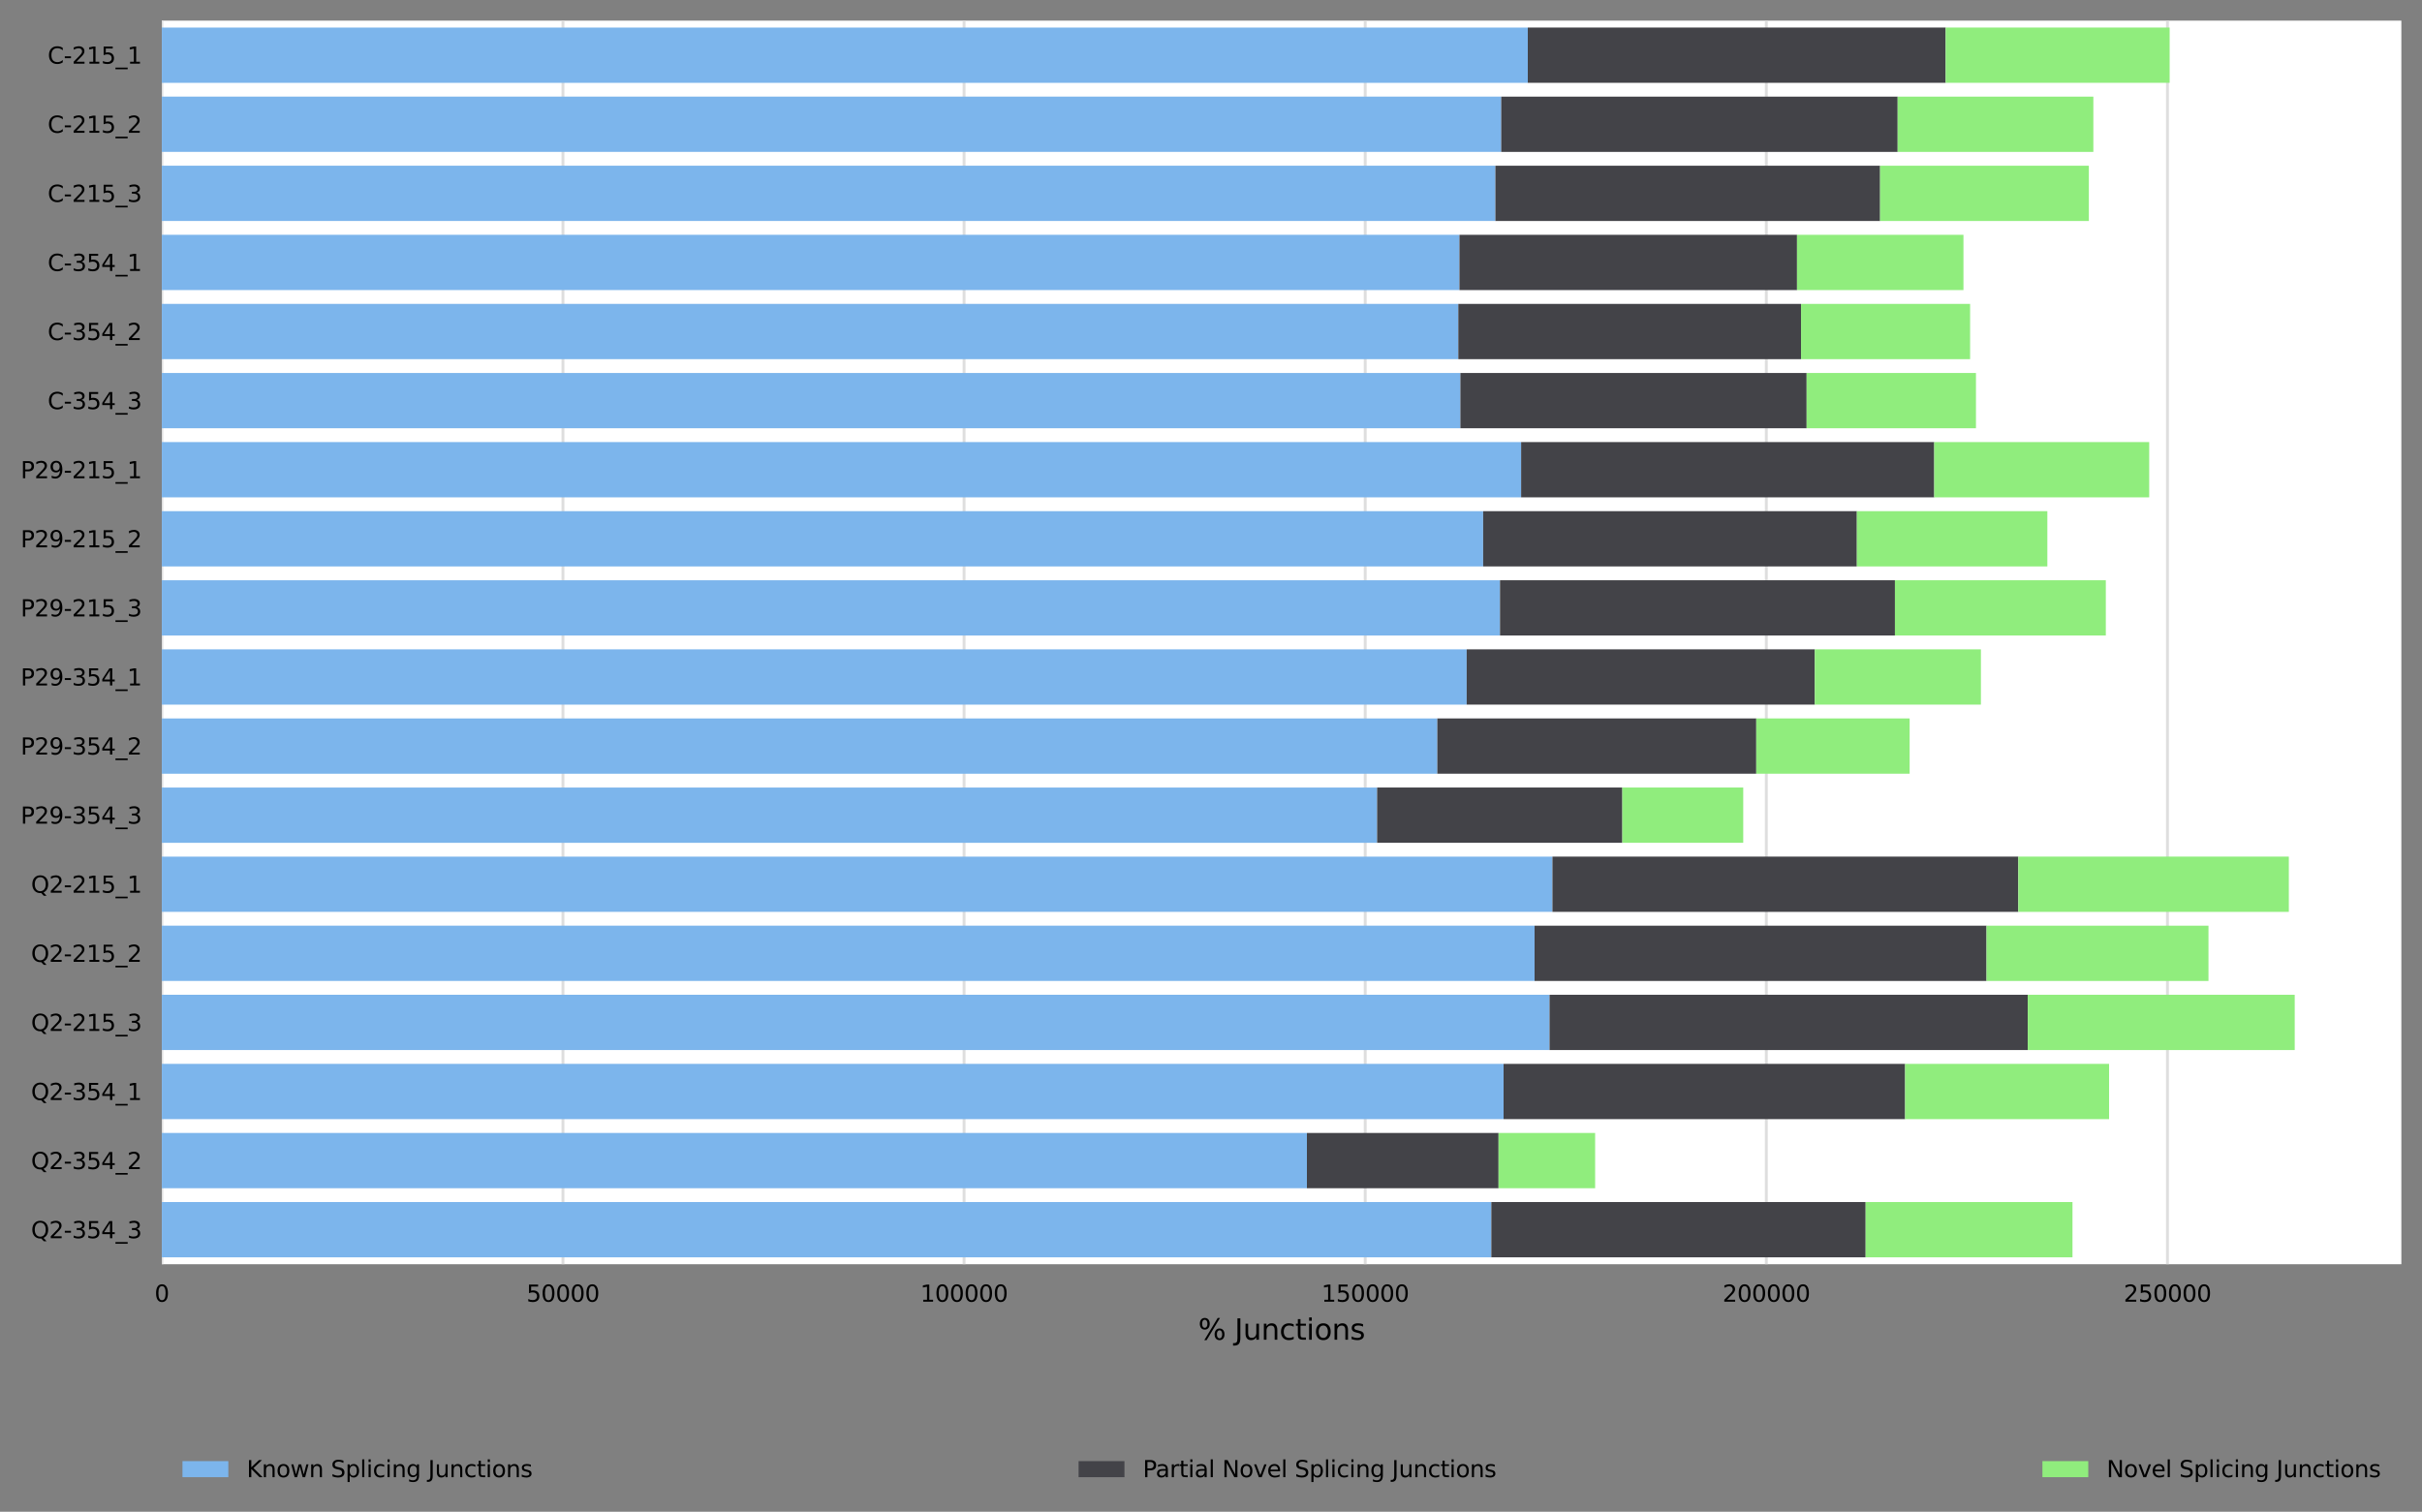 <?xml version="1.0" encoding="utf-8" standalone="no"?>
<!DOCTYPE svg PUBLIC "-//W3C//DTD SVG 1.1//EN"
  "http://www.w3.org/Graphics/SVG/1.1/DTD/svg11.dtd">
<svg xmlns:xlink="http://www.w3.org/1999/xlink" width="844.85pt" height="527.438pt" viewBox="0 0 844.85 527.438" xmlns="http://www.w3.org/2000/svg" version="1.1">
 <rect x="0" y="0" width="844.85" height="527.438" fill="#808080" stroke="none"/>
 <defs>
  <style type="text/css">*{stroke-linejoin: round; stroke-linecap: butt}</style>
 </defs>
 <g id="figure_1">
  <g id="axes_1">
   <g id="patch_1">
    <path d="M 56.45 441.078 
L 837.65 441.078 
L 837.65 7.2 
L 56.45 7.2 
z
" style="fill: #ffffff"/>
   </g>
   <g id="matplotlib.axis_1">
    <g id="xtick_1">
     <g id="line2d_1">
      <path d="M 56.45 441.078 
L 56.45 7.2 
" clip-path="url(#p8221be3ec1)" style="fill: none; stroke: #dedede; stroke-linecap: square"/>
     </g>
     <g id="text_1">
      <!-- 0 -->
      <g transform="translate(53.905 454.157) scale(0.08 -0.08)">
       <defs>
        <path id="DejaVuSans-30" d="M 2034 4250 
Q 1547 4250 1301 3770 
Q 1056 3291 1056 2328 
Q 1056 1369 1301 889 
Q 1547 409 2034 409 
Q 2525 409 2770 889 
Q 3016 1369 3016 2328 
Q 3016 3291 2770 3770 
Q 2525 4250 2034 4250 
z
M 2034 4750 
Q 2819 4750 3233 4129 
Q 3647 3509 3647 2328 
Q 3647 1150 3233 529 
Q 2819 -91 2034 -91 
Q 1250 -91 836 529 
Q 422 1150 422 2328 
Q 422 3509 836 4129 
Q 1250 4750 2034 4750 
z
" transform="scale(0.016)"/>
       </defs>
       <use xlink:href="#DejaVuSans-30"/>
      </g>
     </g>
    </g>
    <g id="xtick_2">
     <g id="line2d_2">
      <path d="M 196.372 441.078 
L 196.372 7.2 
" clip-path="url(#p8221be3ec1)" style="fill: none; stroke: #dedede; stroke-linecap: square"/>
     </g>
     <g id="text_2">
      <!-- 50000 -->
      <g transform="translate(183.647 454.157) scale(0.08 -0.08)">
       <defs>
        <path id="DejaVuSans-35" d="M 691 4666 
L 3169 4666 
L 3169 4134 
L 1269 4134 
L 1269 2991 
Q 1406 3038 1543 3061 
Q 1681 3084 1819 3084 
Q 2600 3084 3056 2656 
Q 3513 2228 3513 1497 
Q 3513 744 3044 326 
Q 2575 -91 1722 -91 
Q 1428 -91 1123 -41 
Q 819 9 494 109 
L 494 744 
Q 775 591 1075 516 
Q 1375 441 1709 441 
Q 2250 441 2565 725 
Q 2881 1009 2881 1497 
Q 2881 1984 2565 2268 
Q 2250 2553 1709 2553 
Q 1456 2553 1204 2497 
Q 953 2441 691 2322 
L 691 4666 
z
" transform="scale(0.016)"/>
       </defs>
       <use xlink:href="#DejaVuSans-35"/>
       <use xlink:href="#DejaVuSans-30" x="63.623"/>
       <use xlink:href="#DejaVuSans-30" x="127.246"/>
       <use xlink:href="#DejaVuSans-30" x="190.869"/>
       <use xlink:href="#DejaVuSans-30" x="254.492"/>
      </g>
     </g>
    </g>
    <g id="xtick_3">
     <g id="line2d_3">
      <path d="M 336.294 441.078 
L 336.294 7.2 
" clip-path="url(#p8221be3ec1)" style="fill: none; stroke: #dedede; stroke-linecap: square"/>
     </g>
     <g id="text_3">
      <!-- 100000 -->
      <g transform="translate(321.024 454.157) scale(0.08 -0.08)">
       <defs>
        <path id="DejaVuSans-31" d="M 794 531 
L 1825 531 
L 1825 4091 
L 703 3866 
L 703 4441 
L 1819 4666 
L 2450 4666 
L 2450 531 
L 3481 531 
L 3481 0 
L 794 0 
L 794 531 
z
" transform="scale(0.016)"/>
       </defs>
       <use xlink:href="#DejaVuSans-31"/>
       <use xlink:href="#DejaVuSans-30" x="63.623"/>
       <use xlink:href="#DejaVuSans-30" x="127.246"/>
       <use xlink:href="#DejaVuSans-30" x="190.869"/>
       <use xlink:href="#DejaVuSans-30" x="254.492"/>
       <use xlink:href="#DejaVuSans-30" x="318.115"/>
      </g>
     </g>
    </g>
    <g id="xtick_4">
     <g id="line2d_4">
      <path d="M 476.217 441.078 
L 476.217 7.2 
" clip-path="url(#p8221be3ec1)" style="fill: none; stroke: #dedede; stroke-linecap: square"/>
     </g>
     <g id="text_4">
      <!-- 150000 -->
      <g transform="translate(460.947 454.157) scale(0.08 -0.08)">
       <use xlink:href="#DejaVuSans-31"/>
       <use xlink:href="#DejaVuSans-35" x="63.623"/>
       <use xlink:href="#DejaVuSans-30" x="127.246"/>
       <use xlink:href="#DejaVuSans-30" x="190.869"/>
       <use xlink:href="#DejaVuSans-30" x="254.492"/>
       <use xlink:href="#DejaVuSans-30" x="318.115"/>
      </g>
     </g>
    </g>
    <g id="xtick_5">
     <g id="line2d_5">
      <path d="M 616.139 441.078 
L 616.139 7.2 
" clip-path="url(#p8221be3ec1)" style="fill: none; stroke: #dedede; stroke-linecap: square"/>
     </g>
     <g id="text_5">
      <!-- 200000 -->
      <g transform="translate(600.869 454.157) scale(0.08 -0.08)">
       <defs>
        <path id="DejaVuSans-32" d="M 1228 531 
L 3431 531 
L 3431 0 
L 469 0 
L 469 531 
Q 828 903 1448 1529 
Q 2069 2156 2228 2338 
Q 2531 2678 2651 2914 
Q 2772 3150 2772 3378 
Q 2772 3750 2511 3984 
Q 2250 4219 1831 4219 
Q 1534 4219 1204 4116 
Q 875 4013 500 3803 
L 500 4441 
Q 881 4594 1212 4672 
Q 1544 4750 1819 4750 
Q 2544 4750 2975 4387 
Q 3406 4025 3406 3419 
Q 3406 3131 3298 2873 
Q 3191 2616 2906 2266 
Q 2828 2175 2409 1742 
Q 1991 1309 1228 531 
z
" transform="scale(0.016)"/>
       </defs>
       <use xlink:href="#DejaVuSans-32"/>
       <use xlink:href="#DejaVuSans-30" x="63.623"/>
       <use xlink:href="#DejaVuSans-30" x="127.246"/>
       <use xlink:href="#DejaVuSans-30" x="190.869"/>
       <use xlink:href="#DejaVuSans-30" x="254.492"/>
       <use xlink:href="#DejaVuSans-30" x="318.115"/>
      </g>
     </g>
    </g>
    <g id="xtick_6">
     <g id="line2d_6">
      <path d="M 756.061 441.078 
L 756.061 7.2 
" clip-path="url(#p8221be3ec1)" style="fill: none; stroke: #dedede; stroke-linecap: square"/>
     </g>
     <g id="text_6">
      <!-- 250000 -->
      <g transform="translate(740.791 454.157) scale(0.08 -0.08)">
       <use xlink:href="#DejaVuSans-32"/>
       <use xlink:href="#DejaVuSans-35" x="63.623"/>
       <use xlink:href="#DejaVuSans-30" x="127.246"/>
       <use xlink:href="#DejaVuSans-30" x="190.869"/>
       <use xlink:href="#DejaVuSans-30" x="254.492"/>
       <use xlink:href="#DejaVuSans-30" x="318.115"/>
      </g>
     </g>
    </g>
    <g id="text_7">
     <!-- % Junctions -->
     <g transform="translate(417.966 467.419) scale(0.1 -0.1)">
      <defs>
       <path id="DejaVuSans-25" d="M 4653 2053 
Q 4381 2053 4226 1822 
Q 4072 1591 4072 1178 
Q 4072 772 4226 539 
Q 4381 306 4653 306 
Q 4919 306 5073 539 
Q 5228 772 5228 1178 
Q 5228 1588 5073 1820 
Q 4919 2053 4653 2053 
z
M 4653 2450 
Q 5147 2450 5437 2106 
Q 5728 1763 5728 1178 
Q 5728 594 5436 251 
Q 5144 -91 4653 -91 
Q 4153 -91 3862 251 
Q 3572 594 3572 1178 
Q 3572 1766 3864 2108 
Q 4156 2450 4653 2450 
z
M 1428 4353 
Q 1159 4353 1004 4120 
Q 850 3888 850 3481 
Q 850 3069 1003 2837 
Q 1156 2606 1428 2606 
Q 1700 2606 1854 2837 
Q 2009 3069 2009 3481 
Q 2009 3884 1853 4118 
Q 1697 4353 1428 4353 
z
M 4250 4750 
L 4750 4750 
L 1831 -91 
L 1331 -91 
L 4250 4750 
z
M 1428 4750 
Q 1922 4750 2215 4408 
Q 2509 4066 2509 3481 
Q 2509 2891 2217 2550 
Q 1925 2209 1428 2209 
Q 931 2209 642 2551 
Q 353 2894 353 3481 
Q 353 4063 643 4406 
Q 934 4750 1428 4750 
z
" transform="scale(0.016)"/>
       <path id="DejaVuSans-20" transform="scale(0.016)"/>
       <path id="DejaVuSans-4a" d="M 628 4666 
L 1259 4666 
L 1259 325 
Q 1259 -519 939 -900 
Q 619 -1281 -91 -1281 
L -331 -1281 
L -331 -750 
L -134 -750 
Q 284 -750 456 -515 
Q 628 -281 628 325 
L 628 4666 
z
" transform="scale(0.016)"/>
       <path id="DejaVuSans-75" d="M 544 1381 
L 544 3500 
L 1119 3500 
L 1119 1403 
Q 1119 906 1312 657 
Q 1506 409 1894 409 
Q 2359 409 2629 706 
Q 2900 1003 2900 1516 
L 2900 3500 
L 3475 3500 
L 3475 0 
L 2900 0 
L 2900 538 
Q 2691 219 2414 64 
Q 2138 -91 1772 -91 
Q 1169 -91 856 284 
Q 544 659 544 1381 
z
M 1991 3584 
L 1991 3584 
z
" transform="scale(0.016)"/>
       <path id="DejaVuSans-6e" d="M 3513 2113 
L 3513 0 
L 2938 0 
L 2938 2094 
Q 2938 2591 2744 2837 
Q 2550 3084 2163 3084 
Q 1697 3084 1428 2787 
Q 1159 2491 1159 1978 
L 1159 0 
L 581 0 
L 581 3500 
L 1159 3500 
L 1159 2956 
Q 1366 3272 1645 3428 
Q 1925 3584 2291 3584 
Q 2894 3584 3203 3211 
Q 3513 2838 3513 2113 
z
" transform="scale(0.016)"/>
       <path id="DejaVuSans-63" d="M 3122 3366 
L 3122 2828 
Q 2878 2963 2633 3030 
Q 2388 3097 2138 3097 
Q 1578 3097 1268 2742 
Q 959 2388 959 1747 
Q 959 1106 1268 751 
Q 1578 397 2138 397 
Q 2388 397 2633 464 
Q 2878 531 3122 666 
L 3122 134 
Q 2881 22 2623 -34 
Q 2366 -91 2075 -91 
Q 1284 -91 818 406 
Q 353 903 353 1747 
Q 353 2603 823 3093 
Q 1294 3584 2113 3584 
Q 2378 3584 2631 3529 
Q 2884 3475 3122 3366 
z
" transform="scale(0.016)"/>
       <path id="DejaVuSans-74" d="M 1172 4494 
L 1172 3500 
L 2356 3500 
L 2356 3053 
L 1172 3053 
L 1172 1153 
Q 1172 725 1289 603 
Q 1406 481 1766 481 
L 2356 481 
L 2356 0 
L 1766 0 
Q 1100 0 847 248 
Q 594 497 594 1153 
L 594 3053 
L 172 3053 
L 172 3500 
L 594 3500 
L 594 4494 
L 1172 4494 
z
" transform="scale(0.016)"/>
       <path id="DejaVuSans-69" d="M 603 3500 
L 1178 3500 
L 1178 0 
L 603 0 
L 603 3500 
z
M 603 4863 
L 1178 4863 
L 1178 4134 
L 603 4134 
L 603 4863 
z
" transform="scale(0.016)"/>
       <path id="DejaVuSans-6f" d="M 1959 3097 
Q 1497 3097 1228 2736 
Q 959 2375 959 1747 
Q 959 1119 1226 758 
Q 1494 397 1959 397 
Q 2419 397 2687 759 
Q 2956 1122 2956 1747 
Q 2956 2369 2687 2733 
Q 2419 3097 1959 3097 
z
M 1959 3584 
Q 2709 3584 3137 3096 
Q 3566 2609 3566 1747 
Q 3566 888 3137 398 
Q 2709 -91 1959 -91 
Q 1206 -91 779 398 
Q 353 888 353 1747 
Q 353 2609 779 3096 
Q 1206 3584 1959 3584 
z
" transform="scale(0.016)"/>
       <path id="DejaVuSans-73" d="M 2834 3397 
L 2834 2853 
Q 2591 2978 2328 3040 
Q 2066 3103 1784 3103 
Q 1356 3103 1142 2972 
Q 928 2841 928 2578 
Q 928 2378 1081 2264 
Q 1234 2150 1697 2047 
L 1894 2003 
Q 2506 1872 2764 1633 
Q 3022 1394 3022 966 
Q 3022 478 2636 193 
Q 2250 -91 1575 -91 
Q 1294 -91 989 -36 
Q 684 19 347 128 
L 347 722 
Q 666 556 975 473 
Q 1284 391 1588 391 
Q 1994 391 2212 530 
Q 2431 669 2431 922 
Q 2431 1156 2273 1281 
Q 2116 1406 1581 1522 
L 1381 1569 
Q 847 1681 609 1914 
Q 372 2147 372 2553 
Q 372 3047 722 3315 
Q 1072 3584 1716 3584 
Q 2034 3584 2315 3537 
Q 2597 3491 2834 3397 
z
" transform="scale(0.016)"/>
      </defs>
      <use xlink:href="#DejaVuSans-25"/>
      <use xlink:href="#DejaVuSans-20" x="95.02"/>
      <use xlink:href="#DejaVuSans-4a" x="126.807"/>
      <use xlink:href="#DejaVuSans-75" x="156.299"/>
      <use xlink:href="#DejaVuSans-6e" x="219.678"/>
      <use xlink:href="#DejaVuSans-63" x="283.057"/>
      <use xlink:href="#DejaVuSans-74" x="338.037"/>
      <use xlink:href="#DejaVuSans-69" x="377.246"/>
      <use xlink:href="#DejaVuSans-6f" x="405.029"/>
      <use xlink:href="#DejaVuSans-6e" x="466.211"/>
      <use xlink:href="#DejaVuSans-73" x="529.59"/>
     </g>
    </g>
   </g>
   <g id="matplotlib.axis_2">
    <g id="ytick_1">
     <g id="text_8">
      <!-- C-215_1 -->
      <g transform="translate(16.617 22.221) scale(0.08 -0.08)">
       <defs>
        <path id="DejaVuSans-43" d="M 4122 4306 
L 4122 3641 
Q 3803 3938 3442 4084 
Q 3081 4231 2675 4231 
Q 1875 4231 1450 3742 
Q 1025 3253 1025 2328 
Q 1025 1406 1450 917 
Q 1875 428 2675 428 
Q 3081 428 3442 575 
Q 3803 722 4122 1019 
L 4122 359 
Q 3791 134 3420 21 
Q 3050 -91 2638 -91 
Q 1578 -91 968 557 
Q 359 1206 359 2328 
Q 359 3453 968 4101 
Q 1578 4750 2638 4750 
Q 3056 4750 3426 4639 
Q 3797 4528 4122 4306 
z
" transform="scale(0.016)"/>
        <path id="DejaVuSans-2d" d="M 313 2009 
L 1997 2009 
L 1997 1497 
L 313 1497 
L 313 2009 
z
" transform="scale(0.016)"/>
        <path id="DejaVuSans-5f" d="M 3263 -1063 
L 3263 -1509 
L -63 -1509 
L -63 -1063 
L 3263 -1063 
z
" transform="scale(0.016)"/>
       </defs>
       <use xlink:href="#DejaVuSans-43"/>
       <use xlink:href="#DejaVuSans-2d" x="69.824"/>
       <use xlink:href="#DejaVuSans-32" x="105.908"/>
       <use xlink:href="#DejaVuSans-31" x="169.531"/>
       <use xlink:href="#DejaVuSans-35" x="233.154"/>
       <use xlink:href="#DejaVuSans-5f" x="296.777"/>
       <use xlink:href="#DejaVuSans-31" x="346.777"/>
      </g>
     </g>
    </g>
    <g id="ytick_2">
     <g id="text_9">
      <!-- C-215_2 -->
      <g transform="translate(16.617 46.325) scale(0.08 -0.08)">
       <use xlink:href="#DejaVuSans-43"/>
       <use xlink:href="#DejaVuSans-2d" x="69.824"/>
       <use xlink:href="#DejaVuSans-32" x="105.908"/>
       <use xlink:href="#DejaVuSans-31" x="169.531"/>
       <use xlink:href="#DejaVuSans-35" x="233.154"/>
       <use xlink:href="#DejaVuSans-5f" x="296.777"/>
       <use xlink:href="#DejaVuSans-32" x="346.777"/>
      </g>
     </g>
    </g>
    <g id="ytick_3">
     <g id="text_10">
      <!-- C-215_3 -->
      <g transform="translate(16.617 70.43) scale(0.08 -0.08)">
       <defs>
        <path id="DejaVuSans-33" d="M 2597 2516 
Q 3050 2419 3304 2112 
Q 3559 1806 3559 1356 
Q 3559 666 3084 287 
Q 2609 -91 1734 -91 
Q 1441 -91 1130 -33 
Q 819 25 488 141 
L 488 750 
Q 750 597 1062 519 
Q 1375 441 1716 441 
Q 2309 441 2620 675 
Q 2931 909 2931 1356 
Q 2931 1769 2642 2001 
Q 2353 2234 1838 2234 
L 1294 2234 
L 1294 2753 
L 1863 2753 
Q 2328 2753 2575 2939 
Q 2822 3125 2822 3475 
Q 2822 3834 2567 4026 
Q 2313 4219 1838 4219 
Q 1578 4219 1281 4162 
Q 984 4106 628 3988 
L 628 4550 
Q 988 4650 1302 4700 
Q 1616 4750 1894 4750 
Q 2613 4750 3031 4423 
Q 3450 4097 3450 3541 
Q 3450 3153 3228 2886 
Q 3006 2619 2597 2516 
z
" transform="scale(0.016)"/>
       </defs>
       <use xlink:href="#DejaVuSans-43"/>
       <use xlink:href="#DejaVuSans-2d" x="69.824"/>
       <use xlink:href="#DejaVuSans-32" x="105.908"/>
       <use xlink:href="#DejaVuSans-31" x="169.531"/>
       <use xlink:href="#DejaVuSans-35" x="233.154"/>
       <use xlink:href="#DejaVuSans-5f" x="296.777"/>
       <use xlink:href="#DejaVuSans-33" x="346.777"/>
      </g>
     </g>
    </g>
    <g id="ytick_4">
     <g id="text_11">
      <!-- C-354_1 -->
      <g transform="translate(16.617 94.534) scale(0.08 -0.08)">
       <defs>
        <path id="DejaVuSans-34" d="M 2419 4116 
L 825 1625 
L 2419 1625 
L 2419 4116 
z
M 2253 4666 
L 3047 4666 
L 3047 1625 
L 3713 1625 
L 3713 1100 
L 3047 1100 
L 3047 0 
L 2419 0 
L 2419 1100 
L 313 1100 
L 313 1709 
L 2253 4666 
z
" transform="scale(0.016)"/>
       </defs>
       <use xlink:href="#DejaVuSans-43"/>
       <use xlink:href="#DejaVuSans-2d" x="69.824"/>
       <use xlink:href="#DejaVuSans-33" x="105.908"/>
       <use xlink:href="#DejaVuSans-35" x="169.531"/>
       <use xlink:href="#DejaVuSans-34" x="233.154"/>
       <use xlink:href="#DejaVuSans-5f" x="296.777"/>
       <use xlink:href="#DejaVuSans-31" x="346.777"/>
      </g>
     </g>
    </g>
    <g id="ytick_5">
     <g id="text_12">
      <!-- C-354_2 -->
      <g transform="translate(16.617 118.638) scale(0.08 -0.08)">
       <use xlink:href="#DejaVuSans-43"/>
       <use xlink:href="#DejaVuSans-2d" x="69.824"/>
       <use xlink:href="#DejaVuSans-33" x="105.908"/>
       <use xlink:href="#DejaVuSans-35" x="169.531"/>
       <use xlink:href="#DejaVuSans-34" x="233.154"/>
       <use xlink:href="#DejaVuSans-5f" x="296.777"/>
       <use xlink:href="#DejaVuSans-32" x="346.777"/>
      </g>
     </g>
    </g>
    <g id="ytick_6">
     <g id="text_13">
      <!-- C-354_3 -->
      <g transform="translate(16.617 142.743) scale(0.08 -0.08)">
       <use xlink:href="#DejaVuSans-43"/>
       <use xlink:href="#DejaVuSans-2d" x="69.824"/>
       <use xlink:href="#DejaVuSans-33" x="105.908"/>
       <use xlink:href="#DejaVuSans-35" x="169.531"/>
       <use xlink:href="#DejaVuSans-34" x="233.154"/>
       <use xlink:href="#DejaVuSans-5f" x="296.777"/>
       <use xlink:href="#DejaVuSans-33" x="346.777"/>
      </g>
     </g>
    </g>
    <g id="ytick_7">
     <g id="text_14">
      <!-- P29-215_1 -->
      <g transform="translate(7.2 166.847) scale(0.08 -0.08)">
       <defs>
        <path id="DejaVuSans-50" d="M 1259 4147 
L 1259 2394 
L 2053 2394 
Q 2494 2394 2734 2622 
Q 2975 2850 2975 3272 
Q 2975 3691 2734 3919 
Q 2494 4147 2053 4147 
L 1259 4147 
z
M 628 4666 
L 2053 4666 
Q 2838 4666 3239 4311 
Q 3641 3956 3641 3272 
Q 3641 2581 3239 2228 
Q 2838 1875 2053 1875 
L 1259 1875 
L 1259 0 
L 628 0 
L 628 4666 
z
" transform="scale(0.016)"/>
        <path id="DejaVuSans-39" d="M 703 97 
L 703 672 
Q 941 559 1184 500 
Q 1428 441 1663 441 
Q 2288 441 2617 861 
Q 2947 1281 2994 2138 
Q 2813 1869 2534 1725 
Q 2256 1581 1919 1581 
Q 1219 1581 811 2004 
Q 403 2428 403 3163 
Q 403 3881 828 4315 
Q 1253 4750 1959 4750 
Q 2769 4750 3195 4129 
Q 3622 3509 3622 2328 
Q 3622 1225 3098 567 
Q 2575 -91 1691 -91 
Q 1453 -91 1209 -44 
Q 966 3 703 97 
z
M 1959 2075 
Q 2384 2075 2632 2365 
Q 2881 2656 2881 3163 
Q 2881 3666 2632 3958 
Q 2384 4250 1959 4250 
Q 1534 4250 1286 3958 
Q 1038 3666 1038 3163 
Q 1038 2656 1286 2365 
Q 1534 2075 1959 2075 
z
" transform="scale(0.016)"/>
       </defs>
       <use xlink:href="#DejaVuSans-50"/>
       <use xlink:href="#DejaVuSans-32" x="60.303"/>
       <use xlink:href="#DejaVuSans-39" x="123.926"/>
       <use xlink:href="#DejaVuSans-2d" x="187.549"/>
       <use xlink:href="#DejaVuSans-32" x="223.633"/>
       <use xlink:href="#DejaVuSans-31" x="287.256"/>
       <use xlink:href="#DejaVuSans-35" x="350.879"/>
       <use xlink:href="#DejaVuSans-5f" x="414.502"/>
       <use xlink:href="#DejaVuSans-31" x="464.502"/>
      </g>
     </g>
    </g>
    <g id="ytick_8">
     <g id="text_15">
      <!-- P29-215_2 -->
      <g transform="translate(7.2 190.951) scale(0.08 -0.08)">
       <use xlink:href="#DejaVuSans-50"/>
       <use xlink:href="#DejaVuSans-32" x="60.303"/>
       <use xlink:href="#DejaVuSans-39" x="123.926"/>
       <use xlink:href="#DejaVuSans-2d" x="187.549"/>
       <use xlink:href="#DejaVuSans-32" x="223.633"/>
       <use xlink:href="#DejaVuSans-31" x="287.256"/>
       <use xlink:href="#DejaVuSans-35" x="350.879"/>
       <use xlink:href="#DejaVuSans-5f" x="414.502"/>
       <use xlink:href="#DejaVuSans-32" x="464.502"/>
      </g>
     </g>
    </g>
    <g id="ytick_9">
     <g id="text_16">
      <!-- P29-215_3 -->
      <g transform="translate(7.2 215.056) scale(0.08 -0.08)">
       <use xlink:href="#DejaVuSans-50"/>
       <use xlink:href="#DejaVuSans-32" x="60.303"/>
       <use xlink:href="#DejaVuSans-39" x="123.926"/>
       <use xlink:href="#DejaVuSans-2d" x="187.549"/>
       <use xlink:href="#DejaVuSans-32" x="223.633"/>
       <use xlink:href="#DejaVuSans-31" x="287.256"/>
       <use xlink:href="#DejaVuSans-35" x="350.879"/>
       <use xlink:href="#DejaVuSans-5f" x="414.502"/>
       <use xlink:href="#DejaVuSans-33" x="464.502"/>
      </g>
     </g>
    </g>
    <g id="ytick_10">
     <g id="text_17">
      <!-- P29-354_1 -->
      <g transform="translate(7.2 239.16) scale(0.08 -0.08)">
       <use xlink:href="#DejaVuSans-50"/>
       <use xlink:href="#DejaVuSans-32" x="60.303"/>
       <use xlink:href="#DejaVuSans-39" x="123.926"/>
       <use xlink:href="#DejaVuSans-2d" x="187.549"/>
       <use xlink:href="#DejaVuSans-33" x="223.633"/>
       <use xlink:href="#DejaVuSans-35" x="287.256"/>
       <use xlink:href="#DejaVuSans-34" x="350.879"/>
       <use xlink:href="#DejaVuSans-5f" x="414.502"/>
       <use xlink:href="#DejaVuSans-31" x="464.502"/>
      </g>
     </g>
    </g>
    <g id="ytick_11">
     <g id="text_18">
      <!-- P29-354_2 -->
      <g transform="translate(7.2 263.264) scale(0.08 -0.08)">
       <use xlink:href="#DejaVuSans-50"/>
       <use xlink:href="#DejaVuSans-32" x="60.303"/>
       <use xlink:href="#DejaVuSans-39" x="123.926"/>
       <use xlink:href="#DejaVuSans-2d" x="187.549"/>
       <use xlink:href="#DejaVuSans-33" x="223.633"/>
       <use xlink:href="#DejaVuSans-35" x="287.256"/>
       <use xlink:href="#DejaVuSans-34" x="350.879"/>
       <use xlink:href="#DejaVuSans-5f" x="414.502"/>
       <use xlink:href="#DejaVuSans-32" x="464.502"/>
      </g>
     </g>
    </g>
    <g id="ytick_12">
     <g id="text_19">
      <!-- P29-354_3 -->
      <g transform="translate(7.2 287.369) scale(0.08 -0.08)">
       <use xlink:href="#DejaVuSans-50"/>
       <use xlink:href="#DejaVuSans-32" x="60.303"/>
       <use xlink:href="#DejaVuSans-39" x="123.926"/>
       <use xlink:href="#DejaVuSans-2d" x="187.549"/>
       <use xlink:href="#DejaVuSans-33" x="223.633"/>
       <use xlink:href="#DejaVuSans-35" x="287.256"/>
       <use xlink:href="#DejaVuSans-34" x="350.879"/>
       <use xlink:href="#DejaVuSans-5f" x="414.502"/>
       <use xlink:href="#DejaVuSans-33" x="464.502"/>
      </g>
     </g>
    </g>
    <g id="ytick_13">
     <g id="text_20">
      <!-- Q2-215_1 -->
      <g transform="translate(10.816 311.473) scale(0.08 -0.08)">
       <defs>
        <path id="DejaVuSans-51" d="M 2522 4238 
Q 1834 4238 1429 3725 
Q 1025 3213 1025 2328 
Q 1025 1447 1429 934 
Q 1834 422 2522 422 
Q 3209 422 3611 934 
Q 4013 1447 4013 2328 
Q 4013 3213 3611 3725 
Q 3209 4238 2522 4238 
z
M 3406 84 
L 4238 -825 
L 3475 -825 
L 2784 -78 
Q 2681 -84 2626 -87 
Q 2572 -91 2522 -91 
Q 1538 -91 948 567 
Q 359 1225 359 2328 
Q 359 3434 948 4092 
Q 1538 4750 2522 4750 
Q 3503 4750 4090 4092 
Q 4678 3434 4678 2328 
Q 4678 1516 4351 937 
Q 4025 359 3406 84 
z
" transform="scale(0.016)"/>
       </defs>
       <use xlink:href="#DejaVuSans-51"/>
       <use xlink:href="#DejaVuSans-32" x="78.711"/>
       <use xlink:href="#DejaVuSans-2d" x="142.334"/>
       <use xlink:href="#DejaVuSans-32" x="178.418"/>
       <use xlink:href="#DejaVuSans-31" x="242.041"/>
       <use xlink:href="#DejaVuSans-35" x="305.664"/>
       <use xlink:href="#DejaVuSans-5f" x="369.287"/>
       <use xlink:href="#DejaVuSans-31" x="419.287"/>
      </g>
     </g>
    </g>
    <g id="ytick_14">
     <g id="text_21">
      <!-- Q2-215_2 -->
      <g transform="translate(10.816 335.577) scale(0.08 -0.08)">
       <use xlink:href="#DejaVuSans-51"/>
       <use xlink:href="#DejaVuSans-32" x="78.711"/>
       <use xlink:href="#DejaVuSans-2d" x="142.334"/>
       <use xlink:href="#DejaVuSans-32" x="178.418"/>
       <use xlink:href="#DejaVuSans-31" x="242.041"/>
       <use xlink:href="#DejaVuSans-35" x="305.664"/>
       <use xlink:href="#DejaVuSans-5f" x="369.287"/>
       <use xlink:href="#DejaVuSans-32" x="419.287"/>
      </g>
     </g>
    </g>
    <g id="ytick_15">
     <g id="text_22">
      <!-- Q2-215_3 -->
      <g transform="translate(10.816 359.682) scale(0.08 -0.08)">
       <use xlink:href="#DejaVuSans-51"/>
       <use xlink:href="#DejaVuSans-32" x="78.711"/>
       <use xlink:href="#DejaVuSans-2d" x="142.334"/>
       <use xlink:href="#DejaVuSans-32" x="178.418"/>
       <use xlink:href="#DejaVuSans-31" x="242.041"/>
       <use xlink:href="#DejaVuSans-35" x="305.664"/>
       <use xlink:href="#DejaVuSans-5f" x="369.287"/>
       <use xlink:href="#DejaVuSans-33" x="419.287"/>
      </g>
     </g>
    </g>
    <g id="ytick_16">
     <g id="text_23">
      <!-- Q2-354_1 -->
      <g transform="translate(10.816 383.786) scale(0.08 -0.08)">
       <use xlink:href="#DejaVuSans-51"/>
       <use xlink:href="#DejaVuSans-32" x="78.711"/>
       <use xlink:href="#DejaVuSans-2d" x="142.334"/>
       <use xlink:href="#DejaVuSans-33" x="178.418"/>
       <use xlink:href="#DejaVuSans-35" x="242.041"/>
       <use xlink:href="#DejaVuSans-34" x="305.664"/>
       <use xlink:href="#DejaVuSans-5f" x="369.287"/>
       <use xlink:href="#DejaVuSans-31" x="419.287"/>
      </g>
     </g>
    </g>
    <g id="ytick_17">
     <g id="text_24">
      <!-- Q2-354_2 -->
      <g transform="translate(10.816 407.89) scale(0.08 -0.08)">
       <use xlink:href="#DejaVuSans-51"/>
       <use xlink:href="#DejaVuSans-32" x="78.711"/>
       <use xlink:href="#DejaVuSans-2d" x="142.334"/>
       <use xlink:href="#DejaVuSans-33" x="178.418"/>
       <use xlink:href="#DejaVuSans-35" x="242.041"/>
       <use xlink:href="#DejaVuSans-34" x="305.664"/>
       <use xlink:href="#DejaVuSans-5f" x="369.287"/>
       <use xlink:href="#DejaVuSans-32" x="419.287"/>
      </g>
     </g>
    </g>
    <g id="ytick_18">
     <g id="text_25">
      <!-- Q2-354_3 -->
      <g transform="translate(10.816 431.995) scale(0.08 -0.08)">
       <use xlink:href="#DejaVuSans-51"/>
       <use xlink:href="#DejaVuSans-32" x="78.711"/>
       <use xlink:href="#DejaVuSans-2d" x="142.334"/>
       <use xlink:href="#DejaVuSans-33" x="178.418"/>
       <use xlink:href="#DejaVuSans-35" x="242.041"/>
       <use xlink:href="#DejaVuSans-34" x="305.664"/>
       <use xlink:href="#DejaVuSans-5f" x="369.287"/>
       <use xlink:href="#DejaVuSans-33" x="419.287"/>
      </g>
     </g>
    </g>
   </g>
   <g id="patch_2">
    <path d="M 56.45 9.61 
L 532.933 9.61 
L 532.933 28.894 
L 56.45 28.894 
z
" clip-path="url(#p8221be3ec1)" style="fill: #7cb5ec"/>
   </g>
   <g id="patch_3">
    <path d="M 56.45 33.715 
L 523.659 33.715 
L 523.659 52.998 
L 56.45 52.998 
z
" clip-path="url(#p8221be3ec1)" style="fill: #7cb5ec"/>
   </g>
   <g id="patch_4">
    <path d="M 56.45 57.819 
L 521.627 57.819 
L 521.627 77.103 
L 56.45 77.103 
z
" clip-path="url(#p8221be3ec1)" style="fill: #7cb5ec"/>
   </g>
   <g id="patch_5">
    <path d="M 56.45 81.923 
L 509.09 81.923 
L 509.09 101.207 
L 56.45 101.207 
z
" clip-path="url(#p8221be3ec1)" style="fill: #7cb5ec"/>
   </g>
   <g id="patch_6">
    <path d="M 56.45 106.028 
L 508.695 106.028 
L 508.695 125.311 
L 56.45 125.311 
z
" clip-path="url(#p8221be3ec1)" style="fill: #7cb5ec"/>
   </g>
   <g id="patch_7">
    <path d="M 56.45 130.132 
L 509.415 130.132 
L 509.415 149.416 
L 56.45 149.416 
z
" clip-path="url(#p8221be3ec1)" style="fill: #7cb5ec"/>
   </g>
   <g id="patch_8">
    <path d="M 56.45 154.237 
L 530.607 154.237 
L 530.607 173.52 
L 56.45 173.52 
z
" clip-path="url(#p8221be3ec1)" style="fill: #7cb5ec"/>
   </g>
   <g id="patch_9">
    <path d="M 56.45 178.341 
L 517.359 178.341 
L 517.359 197.624 
L 56.45 197.624 
z
" clip-path="url(#p8221be3ec1)" style="fill: #7cb5ec"/>
   </g>
   <g id="patch_10">
    <path d="M 56.45 202.445 
L 523.236 202.445 
L 523.236 221.729 
L 56.45 221.729 
z
" clip-path="url(#p8221be3ec1)" style="fill: #7cb5ec"/>
   </g>
   <g id="patch_11">
    <path d="M 56.45 226.55 
L 511.609 226.55 
L 511.609 245.833 
L 56.45 245.833 
z
" clip-path="url(#p8221be3ec1)" style="fill: #7cb5ec"/>
   </g>
   <g id="patch_12">
    <path d="M 56.45 250.654 
L 501.369 250.654 
L 501.369 269.937 
L 56.45 269.937 
z
" clip-path="url(#p8221be3ec1)" style="fill: #7cb5ec"/>
   </g>
   <g id="patch_13">
    <path d="M 56.45 274.758 
L 480.367 274.758 
L 480.367 294.042 
L 56.45 294.042 
z
" clip-path="url(#p8221be3ec1)" style="fill: #7cb5ec"/>
   </g>
   <g id="patch_14">
    <path d="M 56.45 298.863 
L 541.527 298.863 
L 541.527 318.146 
L 56.45 318.146 
z
" clip-path="url(#p8221be3ec1)" style="fill: #7cb5ec"/>
   </g>
   <g id="patch_15">
    <path d="M 56.45 322.967 
L 535.295 322.967 
L 535.295 342.25 
L 56.45 342.25 
z
" clip-path="url(#p8221be3ec1)" style="fill: #7cb5ec"/>
   </g>
   <g id="patch_16">
    <path d="M 56.45 347.071 
L 540.519 347.071 
L 540.519 366.355 
L 56.45 366.355 
z
" clip-path="url(#p8221be3ec1)" style="fill: #7cb5ec"/>
   </g>
   <g id="patch_17">
    <path d="M 56.45 371.176 
L 524.484 371.176 
L 524.484 390.459 
L 56.45 390.459 
z
" clip-path="url(#p8221be3ec1)" style="fill: #7cb5ec"/>
   </g>
   <g id="patch_18">
    <path d="M 56.45 395.28 
L 455.878 395.28 
L 455.878 414.563 
L 56.45 414.563 
z
" clip-path="url(#p8221be3ec1)" style="fill: #7cb5ec"/>
   </g>
   <g id="patch_19">
    <path d="M 56.45 419.384 
L 520.208 419.384 
L 520.208 438.668 
L 56.45 438.668 
z
" clip-path="url(#p8221be3ec1)" style="fill: #7cb5ec"/>
   </g>
   <g id="patch_20">
    <path d="M 532.933 9.61 
L 678.69 9.61 
L 678.69 28.894 
L 532.933 28.894 
z
" clip-path="url(#p8221be3ec1)" style="fill: #434348"/>
   </g>
   <g id="patch_21">
    <path d="M 523.659 33.715 
L 661.944 33.715 
L 661.944 52.998 
L 523.659 52.998 
z
" clip-path="url(#p8221be3ec1)" style="fill: #434348"/>
   </g>
   <g id="patch_22">
    <path d="M 521.627 57.819 
L 655.821 57.819 
L 655.821 77.103 
L 521.627 77.103 
z
" clip-path="url(#p8221be3ec1)" style="fill: #434348"/>
   </g>
   <g id="patch_23">
    <path d="M 509.09 81.923 
L 626.84 81.923 
L 626.84 101.207 
L 509.09 101.207 
z
" clip-path="url(#p8221be3ec1)" style="fill: #434348"/>
   </g>
   <g id="patch_24">
    <path d="M 508.695 106.028 
L 628.237 106.028 
L 628.237 125.311 
L 508.695 125.311 
z
" clip-path="url(#p8221be3ec1)" style="fill: #434348"/>
   </g>
   <g id="patch_25">
    <path d="M 509.415 130.132 
L 630.195 130.132 
L 630.195 149.416 
L 509.415 149.416 
z
" clip-path="url(#p8221be3ec1)" style="fill: #434348"/>
   </g>
   <g id="patch_26">
    <path d="M 530.607 154.237 
L 674.702 154.237 
L 674.702 173.52 
L 530.607 173.52 
z
" clip-path="url(#p8221be3ec1)" style="fill: #434348"/>
   </g>
   <g id="patch_27">
    <path d="M 517.359 178.341 
L 647.722 178.341 
L 647.722 197.624 
L 517.359 197.624 
z
" clip-path="url(#p8221be3ec1)" style="fill: #434348"/>
   </g>
   <g id="patch_28">
    <path d="M 523.236 202.445 
L 660.995 202.445 
L 660.995 221.729 
L 523.236 221.729 
z
" clip-path="url(#p8221be3ec1)" style="fill: #434348"/>
   </g>
   <g id="patch_29">
    <path d="M 511.609 226.55 
L 633.047 226.55 
L 633.047 245.833 
L 511.609 245.833 
z
" clip-path="url(#p8221be3ec1)" style="fill: #434348"/>
   </g>
   <g id="patch_30">
    <path d="M 501.369 250.654 
L 612.624 250.654 
L 612.624 269.937 
L 501.369 269.937 
z
" clip-path="url(#p8221be3ec1)" style="fill: #434348"/>
   </g>
   <g id="patch_31">
    <path d="M 480.367 274.758 
L 565.907 274.758 
L 565.907 294.042 
L 480.367 294.042 
z
" clip-path="url(#p8221be3ec1)" style="fill: #434348"/>
   </g>
   <g id="patch_32">
    <path d="M 541.527 298.863 
L 704.03 298.863 
L 704.03 318.146 
L 541.527 318.146 
z
" clip-path="url(#p8221be3ec1)" style="fill: #434348"/>
   </g>
   <g id="patch_33">
    <path d="M 535.295 322.967 
L 692.948 322.967 
L 692.948 342.25 
L 535.295 342.25 
z
" clip-path="url(#p8221be3ec1)" style="fill: #434348"/>
   </g>
   <g id="patch_34">
    <path d="M 540.519 347.071 
L 707.323 347.071 
L 707.323 366.355 
L 540.519 366.355 
z
" clip-path="url(#p8221be3ec1)" style="fill: #434348"/>
   </g>
   <g id="patch_35">
    <path d="M 524.484 371.176 
L 664.546 371.176 
L 664.546 390.459 
L 524.484 390.459 
z
" clip-path="url(#p8221be3ec1)" style="fill: #434348"/>
   </g>
   <g id="patch_36">
    <path d="M 455.878 395.28 
L 522.73 395.28 
L 522.73 414.563 
L 455.878 414.563 
z
" clip-path="url(#p8221be3ec1)" style="fill: #434348"/>
   </g>
   <g id="patch_37">
    <path d="M 520.208 419.384 
L 650.778 419.384 
L 650.778 438.668 
L 520.208 438.668 
z
" clip-path="url(#p8221be3ec1)" style="fill: #434348"/>
   </g>
   <g id="patch_38">
    <path d="M 678.69 9.61 
L 756.825 9.61 
L 756.825 28.894 
L 678.69 28.894 
z
" clip-path="url(#p8221be3ec1)" style="fill: #90ed7d"/>
   </g>
   <g id="patch_39">
    <path d="M 661.944 33.715 
L 730.212 33.715 
L 730.212 52.998 
L 661.944 52.998 
z
" clip-path="url(#p8221be3ec1)" style="fill: #90ed7d"/>
   </g>
   <g id="patch_40">
    <path d="M 655.821 57.819 
L 728.642 57.819 
L 728.642 77.103 
L 655.821 77.103 
z
" clip-path="url(#p8221be3ec1)" style="fill: #90ed7d"/>
   </g>
   <g id="patch_41">
    <path d="M 626.84 81.923 
L 684.899 81.923 
L 684.899 101.207 
L 626.84 101.207 
z
" clip-path="url(#p8221be3ec1)" style="fill: #90ed7d"/>
   </g>
   <g id="patch_42">
    <path d="M 628.237 106.028 
L 687.219 106.028 
L 687.219 125.311 
L 628.237 125.311 
z
" clip-path="url(#p8221be3ec1)" style="fill: #90ed7d"/>
   </g>
   <g id="patch_43">
    <path d="M 630.195 130.132 
L 689.262 130.132 
L 689.262 149.416 
L 630.195 149.416 
z
" clip-path="url(#p8221be3ec1)" style="fill: #90ed7d"/>
   </g>
   <g id="patch_44">
    <path d="M 674.702 154.237 
L 749.692 154.237 
L 749.692 173.52 
L 674.702 173.52 
z
" clip-path="url(#p8221be3ec1)" style="fill: #90ed7d"/>
   </g>
   <g id="patch_45">
    <path d="M 647.722 178.341 
L 714.166 178.341 
L 714.166 197.624 
L 647.722 197.624 
z
" clip-path="url(#p8221be3ec1)" style="fill: #90ed7d"/>
   </g>
   <g id="patch_46">
    <path d="M 660.995 202.445 
L 734.558 202.445 
L 734.558 221.729 
L 660.995 221.729 
z
" clip-path="url(#p8221be3ec1)" style="fill: #90ed7d"/>
   </g>
   <g id="patch_47">
    <path d="M 633.047 226.55 
L 690.986 226.55 
L 690.986 245.833 
L 633.047 245.833 
z
" clip-path="url(#p8221be3ec1)" style="fill: #90ed7d"/>
   </g>
   <g id="patch_48">
    <path d="M 612.624 250.654 
L 666.127 250.654 
L 666.127 269.937 
L 612.624 269.937 
z
" clip-path="url(#p8221be3ec1)" style="fill: #90ed7d"/>
   </g>
   <g id="patch_49">
    <path d="M 565.907 274.758 
L 608.082 274.758 
L 608.082 294.042 
L 565.907 294.042 
z
" clip-path="url(#p8221be3ec1)" style="fill: #90ed7d"/>
   </g>
   <g id="patch_50">
    <path d="M 704.03 298.863 
L 798.399 298.863 
L 798.399 318.146 
L 704.03 318.146 
z
" clip-path="url(#p8221be3ec1)" style="fill: #90ed7d"/>
   </g>
   <g id="patch_51">
    <path d="M 692.948 322.967 
L 770.37 322.967 
L 770.37 342.25 
L 692.948 342.25 
z
" clip-path="url(#p8221be3ec1)" style="fill: #90ed7d"/>
   </g>
   <g id="patch_52">
    <path d="M 707.323 347.071 
L 800.45 347.071 
L 800.45 366.355 
L 707.323 366.355 
z
" clip-path="url(#p8221be3ec1)" style="fill: #90ed7d"/>
   </g>
   <g id="patch_53">
    <path d="M 664.546 371.176 
L 735.7 371.176 
L 735.7 390.459 
L 664.546 390.459 
z
" clip-path="url(#p8221be3ec1)" style="fill: #90ed7d"/>
   </g>
   <g id="patch_54">
    <path d="M 522.73 395.28 
L 556.42 395.28 
L 556.42 414.563 
L 522.73 414.563 
z
" clip-path="url(#p8221be3ec1)" style="fill: #90ed7d"/>
   </g>
   <g id="patch_55">
    <path d="M 650.778 419.384 
L 722.933 419.384 
L 722.933 438.668 
L 650.778 438.668 
z
" clip-path="url(#p8221be3ec1)" style="fill: #90ed7d"/>
   </g>
   <g id="text_26">
    <!-- RSeQC: Splicing Junctions -->
    <g transform="translate(344.064 -20.52) scale(0.16 -0.16)">
     <defs>
      <path id="DejaVuSans-52" d="M 2841 2188 
Q 3044 2119 3236 1894 
Q 3428 1669 3622 1275 
L 4263 0 
L 3584 0 
L 2988 1197 
Q 2756 1666 2539 1819 
Q 2322 1972 1947 1972 
L 1259 1972 
L 1259 0 
L 628 0 
L 628 4666 
L 2053 4666 
Q 2853 4666 3247 4331 
Q 3641 3997 3641 3322 
Q 3641 2881 3436 2590 
Q 3231 2300 2841 2188 
z
M 1259 4147 
L 1259 2491 
L 2053 2491 
Q 2509 2491 2742 2702 
Q 2975 2913 2975 3322 
Q 2975 3731 2742 3939 
Q 2509 4147 2053 4147 
L 1259 4147 
z
" transform="scale(0.016)"/>
      <path id="DejaVuSans-53" d="M 3425 4513 
L 3425 3897 
Q 3066 4069 2747 4153 
Q 2428 4238 2131 4238 
Q 1616 4238 1336 4038 
Q 1056 3838 1056 3469 
Q 1056 3159 1242 3001 
Q 1428 2844 1947 2747 
L 2328 2669 
Q 3034 2534 3370 2195 
Q 3706 1856 3706 1288 
Q 3706 609 3251 259 
Q 2797 -91 1919 -91 
Q 1588 -91 1214 -16 
Q 841 59 441 206 
L 441 856 
Q 825 641 1194 531 
Q 1563 422 1919 422 
Q 2459 422 2753 634 
Q 3047 847 3047 1241 
Q 3047 1584 2836 1778 
Q 2625 1972 2144 2069 
L 1759 2144 
Q 1053 2284 737 2584 
Q 422 2884 422 3419 
Q 422 4038 858 4394 
Q 1294 4750 2059 4750 
Q 2388 4750 2728 4690 
Q 3069 4631 3425 4513 
z
" transform="scale(0.016)"/>
      <path id="DejaVuSans-65" d="M 3597 1894 
L 3597 1613 
L 953 1613 
Q 991 1019 1311 708 
Q 1631 397 2203 397 
Q 2534 397 2845 478 
Q 3156 559 3463 722 
L 3463 178 
Q 3153 47 2828 -22 
Q 2503 -91 2169 -91 
Q 1331 -91 842 396 
Q 353 884 353 1716 
Q 353 2575 817 3079 
Q 1281 3584 2069 3584 
Q 2775 3584 3186 3129 
Q 3597 2675 3597 1894 
z
M 3022 2063 
Q 3016 2534 2758 2815 
Q 2500 3097 2075 3097 
Q 1594 3097 1305 2825 
Q 1016 2553 972 2059 
L 3022 2063 
z
" transform="scale(0.016)"/>
      <path id="DejaVuSans-3a" d="M 750 794 
L 1409 794 
L 1409 0 
L 750 0 
L 750 794 
z
M 750 3309 
L 1409 3309 
L 1409 2516 
L 750 2516 
L 750 3309 
z
" transform="scale(0.016)"/>
      <path id="DejaVuSans-70" d="M 1159 525 
L 1159 -1331 
L 581 -1331 
L 581 3500 
L 1159 3500 
L 1159 2969 
Q 1341 3281 1617 3432 
Q 1894 3584 2278 3584 
Q 2916 3584 3314 3078 
Q 3713 2572 3713 1747 
Q 3713 922 3314 415 
Q 2916 -91 2278 -91 
Q 1894 -91 1617 61 
Q 1341 213 1159 525 
z
M 3116 1747 
Q 3116 2381 2855 2742 
Q 2594 3103 2138 3103 
Q 1681 3103 1420 2742 
Q 1159 2381 1159 1747 
Q 1159 1113 1420 752 
Q 1681 391 2138 391 
Q 2594 391 2855 752 
Q 3116 1113 3116 1747 
z
" transform="scale(0.016)"/>
      <path id="DejaVuSans-6c" d="M 603 4863 
L 1178 4863 
L 1178 0 
L 603 0 
L 603 4863 
z
" transform="scale(0.016)"/>
      <path id="DejaVuSans-67" d="M 2906 1791 
Q 2906 2416 2648 2759 
Q 2391 3103 1925 3103 
Q 1463 3103 1205 2759 
Q 947 2416 947 1791 
Q 947 1169 1205 825 
Q 1463 481 1925 481 
Q 2391 481 2648 825 
Q 2906 1169 2906 1791 
z
M 3481 434 
Q 3481 -459 3084 -895 
Q 2688 -1331 1869 -1331 
Q 1566 -1331 1297 -1286 
Q 1028 -1241 775 -1147 
L 775 -588 
Q 1028 -725 1275 -790 
Q 1522 -856 1778 -856 
Q 2344 -856 2625 -561 
Q 2906 -266 2906 331 
L 2906 616 
Q 2728 306 2450 153 
Q 2172 0 1784 0 
Q 1141 0 747 490 
Q 353 981 353 1791 
Q 353 2603 747 3093 
Q 1141 3584 1784 3584 
Q 2172 3584 2450 3431 
Q 2728 3278 2906 2969 
L 2906 3500 
L 3481 3500 
L 3481 434 
z
" transform="scale(0.016)"/>
     </defs>
     <use xlink:href="#DejaVuSans-52"/>
     <use xlink:href="#DejaVuSans-53" x="69.482"/>
     <use xlink:href="#DejaVuSans-65" x="132.959"/>
     <use xlink:href="#DejaVuSans-51" x="194.482"/>
     <use xlink:href="#DejaVuSans-43" x="273.193"/>
     <use xlink:href="#DejaVuSans-3a" x="343.018"/>
     <use xlink:href="#DejaVuSans-20" x="376.709"/>
     <use xlink:href="#DejaVuSans-53" x="408.496"/>
     <use xlink:href="#DejaVuSans-70" x="471.973"/>
     <use xlink:href="#DejaVuSans-6c" x="535.449"/>
     <use xlink:href="#DejaVuSans-69" x="563.232"/>
     <use xlink:href="#DejaVuSans-63" x="591.016"/>
     <use xlink:href="#DejaVuSans-69" x="645.996"/>
     <use xlink:href="#DejaVuSans-6e" x="673.779"/>
     <use xlink:href="#DejaVuSans-67" x="737.158"/>
     <use xlink:href="#DejaVuSans-20" x="800.635"/>
     <use xlink:href="#DejaVuSans-4a" x="832.422"/>
     <use xlink:href="#DejaVuSans-75" x="861.914"/>
     <use xlink:href="#DejaVuSans-6e" x="925.293"/>
     <use xlink:href="#DejaVuSans-63" x="988.672"/>
     <use xlink:href="#DejaVuSans-74" x="1043.652"/>
     <use xlink:href="#DejaVuSans-69" x="1082.861"/>
     <use xlink:href="#DejaVuSans-6f" x="1110.645"/>
     <use xlink:href="#DejaVuSans-6e" x="1171.826"/>
     <use xlink:href="#DejaVuSans-73" x="1235.205"/>
    </g>
   </g>
   <g id="legend_1">
    <g id="patch_56">
     <path d="M 63.65 515.375 
L 79.65 515.375 
L 79.65 509.775 
L 63.65 509.775 
z
" style="fill: #7cb5ec"/>
    </g>
    <g id="text_27">
     <!-- Known Splicing Junctions -->
     <g transform="translate(86.05 515.375) scale(0.08 -0.08)">
      <defs>
       <path id="DejaVuSans-4b" d="M 628 4666 
L 1259 4666 
L 1259 2694 
L 3353 4666 
L 4166 4666 
L 1850 2491 
L 4331 0 
L 3500 0 
L 1259 2247 
L 1259 0 
L 628 0 
L 628 4666 
z
" transform="scale(0.016)"/>
       <path id="DejaVuSans-77" d="M 269 3500 
L 844 3500 
L 1563 769 
L 2278 3500 
L 2956 3500 
L 3675 769 
L 4391 3500 
L 4966 3500 
L 4050 0 
L 3372 0 
L 2619 2869 
L 1863 0 
L 1184 0 
L 269 3500 
z
" transform="scale(0.016)"/>
      </defs>
      <use xlink:href="#DejaVuSans-4b"/>
      <use xlink:href="#DejaVuSans-6e" x="65.576"/>
      <use xlink:href="#DejaVuSans-6f" x="128.955"/>
      <use xlink:href="#DejaVuSans-77" x="190.137"/>
      <use xlink:href="#DejaVuSans-6e" x="271.924"/>
      <use xlink:href="#DejaVuSans-20" x="335.303"/>
      <use xlink:href="#DejaVuSans-53" x="367.09"/>
      <use xlink:href="#DejaVuSans-70" x="430.566"/>
      <use xlink:href="#DejaVuSans-6c" x="494.043"/>
      <use xlink:href="#DejaVuSans-69" x="521.826"/>
      <use xlink:href="#DejaVuSans-63" x="549.609"/>
      <use xlink:href="#DejaVuSans-69" x="604.59"/>
      <use xlink:href="#DejaVuSans-6e" x="632.373"/>
      <use xlink:href="#DejaVuSans-67" x="695.752"/>
      <use xlink:href="#DejaVuSans-20" x="759.229"/>
      <use xlink:href="#DejaVuSans-4a" x="791.016"/>
      <use xlink:href="#DejaVuSans-75" x="820.508"/>
      <use xlink:href="#DejaVuSans-6e" x="883.887"/>
      <use xlink:href="#DejaVuSans-63" x="947.266"/>
      <use xlink:href="#DejaVuSans-74" x="1002.246"/>
      <use xlink:href="#DejaVuSans-69" x="1041.455"/>
      <use xlink:href="#DejaVuSans-6f" x="1069.238"/>
      <use xlink:href="#DejaVuSans-6e" x="1130.42"/>
      <use xlink:href="#DejaVuSans-73" x="1193.799"/>
     </g>
    </g>
    <g id="patch_57">
     <path d="M 376.238 515.375 
L 392.238 515.375 
L 392.238 509.775 
L 376.238 509.775 
z
" style="fill: #434348"/>
    </g>
    <g id="text_28">
     <!-- Partial Novel Splicing Junctions -->
     <g transform="translate(398.637 515.375) scale(0.08 -0.08)">
      <defs>
       <path id="DejaVuSans-61" d="M 2194 1759 
Q 1497 1759 1228 1600 
Q 959 1441 959 1056 
Q 959 750 1161 570 
Q 1363 391 1709 391 
Q 2188 391 2477 730 
Q 2766 1069 2766 1631 
L 2766 1759 
L 2194 1759 
z
M 3341 1997 
L 3341 0 
L 2766 0 
L 2766 531 
Q 2569 213 2275 61 
Q 1981 -91 1556 -91 
Q 1019 -91 701 211 
Q 384 513 384 1019 
Q 384 1609 779 1909 
Q 1175 2209 1959 2209 
L 2766 2209 
L 2766 2266 
Q 2766 2663 2505 2880 
Q 2244 3097 1772 3097 
Q 1472 3097 1187 3025 
Q 903 2953 641 2809 
L 641 3341 
Q 956 3463 1253 3523 
Q 1550 3584 1831 3584 
Q 2591 3584 2966 3190 
Q 3341 2797 3341 1997 
z
" transform="scale(0.016)"/>
       <path id="DejaVuSans-72" d="M 2631 2963 
Q 2534 3019 2420 3045 
Q 2306 3072 2169 3072 
Q 1681 3072 1420 2755 
Q 1159 2438 1159 1844 
L 1159 0 
L 581 0 
L 581 3500 
L 1159 3500 
L 1159 2956 
Q 1341 3275 1631 3429 
Q 1922 3584 2338 3584 
Q 2397 3584 2469 3576 
Q 2541 3569 2628 3553 
L 2631 2963 
z
" transform="scale(0.016)"/>
       <path id="DejaVuSans-4e" d="M 628 4666 
L 1478 4666 
L 3547 763 
L 3547 4666 
L 4159 4666 
L 4159 0 
L 3309 0 
L 1241 3903 
L 1241 0 
L 628 0 
L 628 4666 
z
" transform="scale(0.016)"/>
       <path id="DejaVuSans-76" d="M 191 3500 
L 800 3500 
L 1894 563 
L 2988 3500 
L 3597 3500 
L 2284 0 
L 1503 0 
L 191 3500 
z
" transform="scale(0.016)"/>
      </defs>
      <use xlink:href="#DejaVuSans-50"/>
      <use xlink:href="#DejaVuSans-61" x="55.803"/>
      <use xlink:href="#DejaVuSans-72" x="117.082"/>
      <use xlink:href="#DejaVuSans-74" x="158.195"/>
      <use xlink:href="#DejaVuSans-69" x="197.404"/>
      <use xlink:href="#DejaVuSans-61" x="225.188"/>
      <use xlink:href="#DejaVuSans-6c" x="286.467"/>
      <use xlink:href="#DejaVuSans-20" x="314.25"/>
      <use xlink:href="#DejaVuSans-4e" x="346.037"/>
      <use xlink:href="#DejaVuSans-6f" x="420.842"/>
      <use xlink:href="#DejaVuSans-76" x="482.023"/>
      <use xlink:href="#DejaVuSans-65" x="541.203"/>
      <use xlink:href="#DejaVuSans-6c" x="602.727"/>
      <use xlink:href="#DejaVuSans-20" x="630.51"/>
      <use xlink:href="#DejaVuSans-53" x="662.297"/>
      <use xlink:href="#DejaVuSans-70" x="725.773"/>
      <use xlink:href="#DejaVuSans-6c" x="789.25"/>
      <use xlink:href="#DejaVuSans-69" x="817.033"/>
      <use xlink:href="#DejaVuSans-63" x="844.816"/>
      <use xlink:href="#DejaVuSans-69" x="899.797"/>
      <use xlink:href="#DejaVuSans-6e" x="927.58"/>
      <use xlink:href="#DejaVuSans-67" x="990.959"/>
      <use xlink:href="#DejaVuSans-20" x="1054.436"/>
      <use xlink:href="#DejaVuSans-4a" x="1086.223"/>
      <use xlink:href="#DejaVuSans-75" x="1115.715"/>
      <use xlink:href="#DejaVuSans-6e" x="1179.094"/>
      <use xlink:href="#DejaVuSans-63" x="1242.473"/>
      <use xlink:href="#DejaVuSans-74" x="1297.453"/>
      <use xlink:href="#DejaVuSans-69" x="1336.662"/>
      <use xlink:href="#DejaVuSans-6f" x="1364.445"/>
      <use xlink:href="#DejaVuSans-6e" x="1425.627"/>
      <use xlink:href="#DejaVuSans-73" x="1489.006"/>
     </g>
    </g>
    <g id="patch_58">
     <path d="M 712.442 515.375 
L 728.442 515.375 
L 728.442 509.775 
L 712.442 509.775 
z
" style="fill: #90ed7d"/>
    </g>
    <g id="text_29">
     <!-- Novel Splicing Junctions -->
     <g transform="translate(734.842 515.375) scale(0.08 -0.08)">
      <use xlink:href="#DejaVuSans-4e"/>
      <use xlink:href="#DejaVuSans-6f" x="74.805"/>
      <use xlink:href="#DejaVuSans-76" x="135.986"/>
      <use xlink:href="#DejaVuSans-65" x="195.166"/>
      <use xlink:href="#DejaVuSans-6c" x="256.689"/>
      <use xlink:href="#DejaVuSans-20" x="284.473"/>
      <use xlink:href="#DejaVuSans-53" x="316.26"/>
      <use xlink:href="#DejaVuSans-70" x="379.736"/>
      <use xlink:href="#DejaVuSans-6c" x="443.213"/>
      <use xlink:href="#DejaVuSans-69" x="470.996"/>
      <use xlink:href="#DejaVuSans-63" x="498.779"/>
      <use xlink:href="#DejaVuSans-69" x="553.76"/>
      <use xlink:href="#DejaVuSans-6e" x="581.543"/>
      <use xlink:href="#DejaVuSans-67" x="644.922"/>
      <use xlink:href="#DejaVuSans-20" x="708.398"/>
      <use xlink:href="#DejaVuSans-4a" x="740.186"/>
      <use xlink:href="#DejaVuSans-75" x="769.678"/>
      <use xlink:href="#DejaVuSans-6e" x="833.057"/>
      <use xlink:href="#DejaVuSans-63" x="896.436"/>
      <use xlink:href="#DejaVuSans-74" x="951.416"/>
      <use xlink:href="#DejaVuSans-69" x="990.625"/>
      <use xlink:href="#DejaVuSans-6f" x="1018.408"/>
      <use xlink:href="#DejaVuSans-6e" x="1079.59"/>
      <use xlink:href="#DejaVuSans-73" x="1142.969"/>
     </g>
    </g>
   </g>
  </g>
 </g>
 <defs>
  <clipPath id="p8221be3ec1">
   <rect x="56.45" y="7.2" width="781.2" height="433.878"/>
  </clipPath>
 </defs>
</svg>
